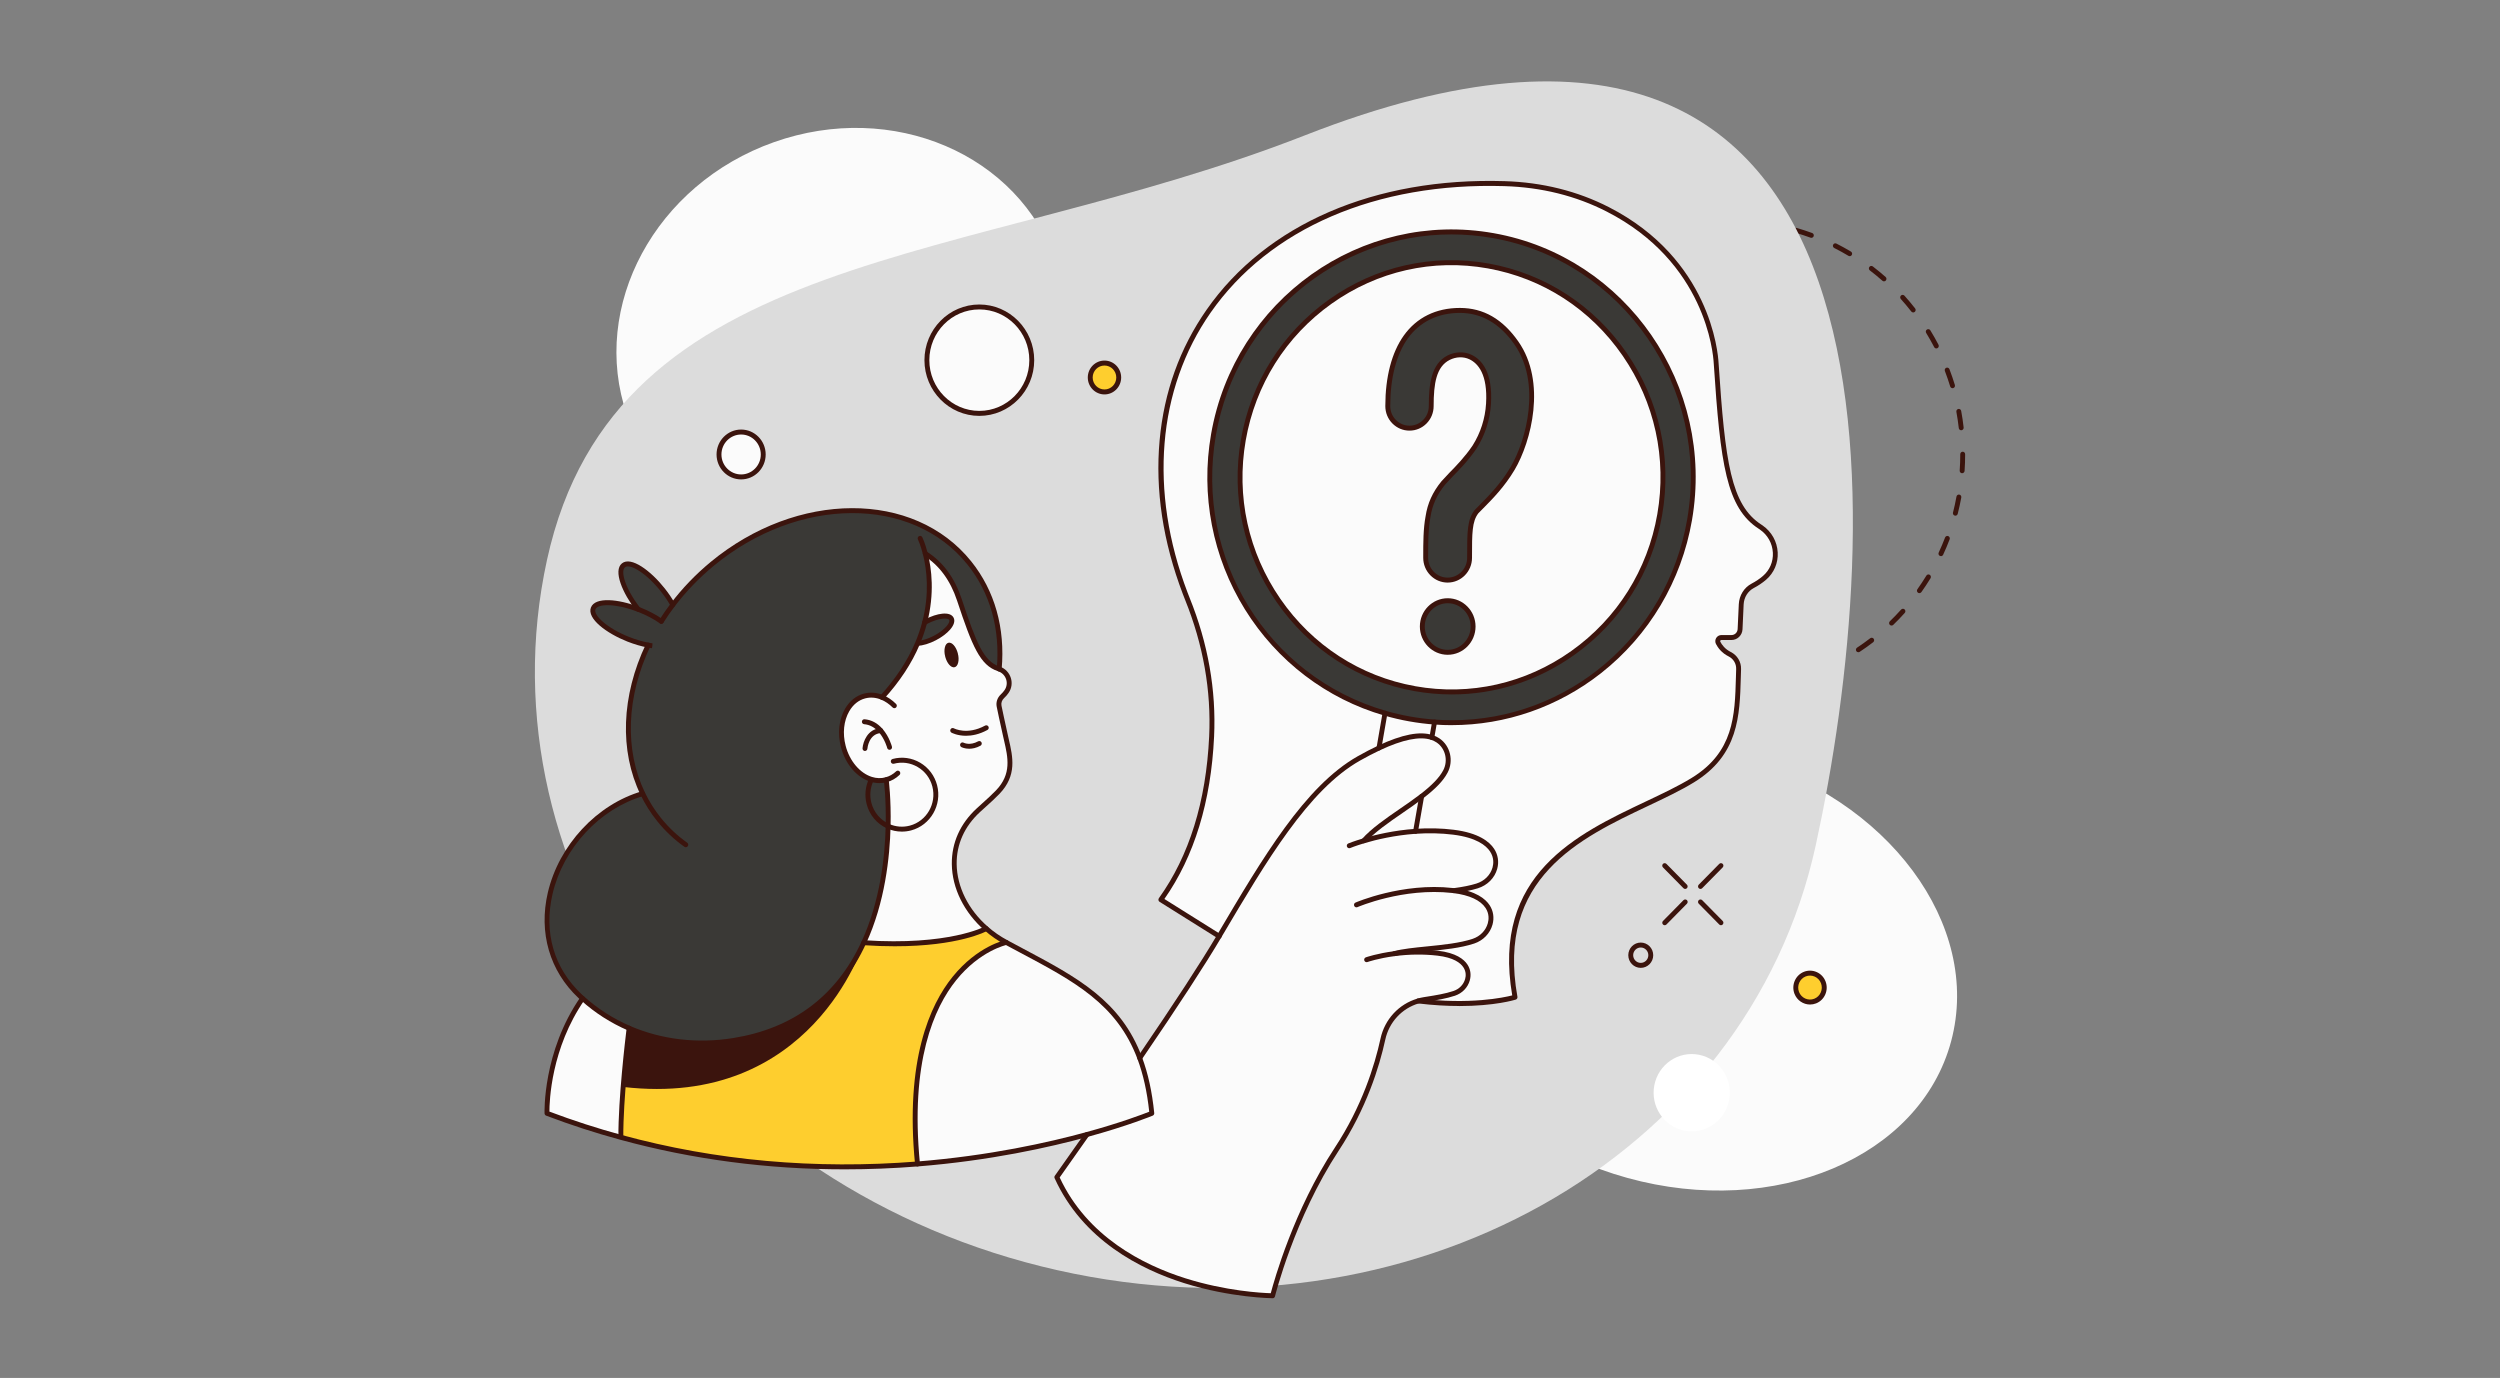 <svg width="430" height="237" viewBox="0 0 430 237" fill="none" xmlns="http://www.w3.org/2000/svg">
<rect x="0" y="0" width="430" height="237" fill="#808080" stroke="none"/>
<g clip-path="url(#clip0_638_1136)">
<path d="M299.004 118.662C298.775 118.662 298.587 118.476 298.583 118.244C298.579 118.007 298.762 117.813 298.995 117.809C299.92 117.788 300.848 117.733 301.764 117.648C301.993 117.627 302.202 117.8 302.222 118.033C302.243 118.269 302.072 118.476 301.843 118.498C300.907 118.586 299.957 118.641 299.012 118.662H299.004ZM294.523 118.51C294.523 118.51 294.498 118.51 294.486 118.51C293.544 118.426 292.599 118.303 291.675 118.151C291.446 118.113 291.292 117.893 291.325 117.661C291.363 117.428 291.579 117.272 291.808 117.306C292.716 117.454 293.64 117.572 294.561 117.657C294.794 117.678 294.964 117.885 294.944 118.121C294.923 118.341 294.74 118.51 294.527 118.51H294.523ZM306.241 117.821C306.045 117.821 305.87 117.682 305.828 117.483C305.783 117.251 305.928 117.027 306.153 116.976C307.057 116.786 307.96 116.558 308.847 116.3C309.072 116.236 309.305 116.367 309.368 116.591C309.43 116.82 309.301 117.056 309.081 117.12C308.177 117.382 307.253 117.614 306.328 117.809C306.299 117.813 306.27 117.817 306.241 117.817V117.821ZM287.357 117.175C287.319 117.175 287.282 117.17 287.244 117.158C286.337 116.9 285.429 116.604 284.546 116.279C284.325 116.198 284.213 115.953 284.292 115.733C284.371 115.509 284.613 115.395 284.829 115.476C285.695 115.793 286.586 116.084 287.473 116.338C287.698 116.401 287.827 116.638 287.765 116.866C287.711 117.056 287.544 117.179 287.361 117.179L287.357 117.175ZM313.199 115.636C313.032 115.636 312.878 115.539 312.812 115.374C312.724 115.154 312.824 114.905 313.041 114.816C313.89 114.457 314.74 114.064 315.564 113.646C315.772 113.54 316.026 113.624 316.13 113.836C316.234 114.047 316.151 114.305 315.943 114.411C315.102 114.837 314.236 115.239 313.365 115.607C313.311 115.628 313.257 115.64 313.203 115.64L313.199 115.636ZM280.557 114.512C280.494 114.512 280.432 114.499 280.369 114.465C279.528 114.043 278.687 113.578 277.875 113.092C277.675 112.973 277.609 112.711 277.725 112.509C277.842 112.306 278.1 112.238 278.3 112.356C279.095 112.83 279.916 113.282 280.744 113.7C280.952 113.806 281.036 114.06 280.936 114.271C280.861 114.423 280.715 114.508 280.557 114.508V114.512ZM319.641 112.187C319.503 112.187 319.37 112.12 319.287 111.993C319.162 111.794 319.216 111.532 319.407 111.401C320.178 110.89 320.94 110.345 321.677 109.778C321.86 109.634 322.127 109.673 322.268 109.859C322.41 110.044 322.372 110.315 322.189 110.459C321.44 111.038 320.657 111.596 319.87 112.115C319.799 112.162 319.72 112.183 319.641 112.183V112.187ZM274.357 110.624C274.269 110.624 274.177 110.594 274.103 110.539C273.353 109.964 272.612 109.356 271.9 108.726C271.725 108.569 271.704 108.303 271.858 108.121C272.012 107.944 272.274 107.923 272.454 108.079C273.149 108.696 273.878 109.292 274.611 109.854C274.798 109.998 274.835 110.264 274.694 110.45C274.611 110.56 274.486 110.619 274.357 110.619V110.624ZM325.345 107.597C325.233 107.597 325.125 107.555 325.041 107.466C324.879 107.297 324.887 107.027 325.054 106.862C325.72 106.215 326.374 105.539 326.994 104.846C327.153 104.673 327.419 104.66 327.59 104.816C327.761 104.977 327.773 105.243 327.619 105.421C326.986 106.126 326.32 106.82 325.637 107.479C325.554 107.559 325.45 107.597 325.345 107.597ZM268.968 105.649C268.856 105.649 268.739 105.602 268.656 105.509C268.023 104.808 267.403 104.072 266.815 103.32C266.67 103.134 266.703 102.868 266.882 102.72C267.065 102.572 267.328 102.606 267.473 102.787C268.048 103.523 268.656 104.241 269.276 104.93C269.435 105.104 269.422 105.374 269.251 105.535C269.172 105.611 269.068 105.645 268.968 105.645V105.649ZM330.134 102.022C330.047 102.022 329.963 101.997 329.888 101.942C329.701 101.803 329.659 101.536 329.793 101.346C330.33 100.59 330.85 99.799 331.337 99.005C331.458 98.806 331.721 98.743 331.916 98.865C332.112 98.988 332.174 99.254 332.054 99.453C331.558 100.268 331.025 101.071 330.476 101.845C330.392 101.959 330.263 102.022 330.134 102.022ZM264.563 99.761C264.421 99.761 264.284 99.689 264.205 99.558C263.709 98.747 263.23 97.91 262.793 97.065C262.685 96.858 262.764 96.6 262.968 96.486C263.172 96.376 263.426 96.456 263.538 96.663C263.967 97.487 264.434 98.311 264.921 99.102C265.042 99.301 264.983 99.567 264.788 99.689C264.717 99.732 264.642 99.753 264.567 99.753L264.563 99.761ZM333.836 95.653C333.778 95.653 333.715 95.64 333.657 95.611C333.445 95.509 333.357 95.256 333.457 95.044C333.848 94.199 334.219 93.324 334.552 92.454C334.635 92.234 334.881 92.124 335.098 92.208C335.314 92.293 335.422 92.542 335.339 92.762C334.998 93.654 334.623 94.546 334.223 95.412C334.152 95.569 333.998 95.657 333.844 95.657L333.836 95.653ZM261.298 93.155C261.131 93.155 260.969 93.054 260.907 92.885C260.565 91.997 260.249 91.084 259.97 90.167C259.899 89.943 260.024 89.702 260.249 89.634C260.469 89.562 260.707 89.689 260.773 89.918C261.048 90.814 261.356 91.705 261.689 92.576C261.773 92.796 261.669 93.045 261.452 93.13C261.402 93.151 261.348 93.159 261.298 93.159V93.155ZM336.318 88.696C336.284 88.696 336.247 88.692 336.214 88.683C335.989 88.624 335.855 88.392 335.914 88.164C336.147 87.259 336.347 86.334 336.513 85.412C336.555 85.18 336.776 85.027 337.005 85.07C337.234 85.112 337.384 85.336 337.342 85.568C337.171 86.507 336.963 87.454 336.73 88.379C336.68 88.573 336.509 88.7 336.322 88.7L336.318 88.696ZM259.291 86.046C259.091 86.046 258.916 85.902 258.879 85.7C258.704 84.761 258.562 83.806 258.454 82.855C258.429 82.623 258.591 82.407 258.825 82.382C259.054 82.356 259.266 82.521 259.291 82.758C259.395 83.688 259.537 84.626 259.707 85.543C259.749 85.775 259.599 86 259.37 86.042C259.345 86.046 259.316 86.05 259.291 86.05V86.046ZM337.488 81.397C337.488 81.397 337.467 81.397 337.459 81.397C337.225 81.38 337.051 81.177 337.067 80.94C337.13 80.023 337.163 79.093 337.163 78.168V78.121C337.163 77.885 337.35 77.694 337.584 77.694C337.817 77.694 338.004 77.885 338.004 78.121V78.176C338.004 79.11 337.971 80.061 337.908 80.995C337.892 81.219 337.708 81.393 337.488 81.393V81.397ZM258.612 78.688C258.379 78.688 258.192 78.497 258.192 78.261V78.172C258.192 77.213 258.225 76.245 258.292 75.298C258.308 75.061 258.508 74.884 258.741 74.901C258.974 74.918 259.149 75.12 259.133 75.357C259.07 76.287 259.037 77.234 259.037 78.172V78.261C259.037 78.497 258.85 78.688 258.616 78.688H258.612ZM337.325 74.005C337.113 74.005 336.934 73.844 336.909 73.624C336.805 72.694 336.667 71.756 336.497 70.839C336.455 70.606 336.605 70.382 336.834 70.34C337.063 70.298 337.284 70.45 337.325 70.683C337.496 71.621 337.642 72.576 337.746 73.527C337.771 73.759 337.604 73.975 337.375 74C337.359 74 337.342 74 337.325 74V74.005ZM259.278 71.232C259.253 71.232 259.229 71.232 259.199 71.224C258.97 71.181 258.82 70.957 258.862 70.725C259.033 69.787 259.241 68.84 259.478 67.914C259.537 67.686 259.77 67.551 259.991 67.61C260.215 67.669 260.349 67.901 260.29 68.13C260.057 69.034 259.853 69.96 259.687 70.877C259.649 71.084 259.474 71.228 259.274 71.228L259.278 71.232ZM335.835 66.769C335.656 66.769 335.489 66.65 335.431 66.469C335.16 65.577 334.852 64.681 334.519 63.81C334.436 63.59 334.544 63.341 334.76 63.256C334.977 63.172 335.223 63.282 335.306 63.502C335.647 64.393 335.96 65.306 336.239 66.219C336.305 66.443 336.184 66.684 335.96 66.752C335.918 66.764 335.876 66.773 335.835 66.773V66.769ZM261.269 64.119C261.219 64.119 261.165 64.11 261.115 64.089C260.898 64.004 260.79 63.755 260.873 63.535C261.215 62.644 261.59 61.752 261.993 60.889C262.093 60.678 262.343 60.585 262.556 60.687C262.764 60.788 262.855 61.042 262.755 61.257C262.36 62.103 261.993 62.973 261.66 63.848C261.598 64.017 261.435 64.123 261.269 64.123V64.119ZM333.049 59.934C332.899 59.934 332.753 59.85 332.678 59.706C332.249 58.878 331.783 58.058 331.3 57.263C331.179 57.065 331.238 56.798 331.437 56.676C331.633 56.553 331.895 56.612 332.016 56.811C332.512 57.622 332.986 58.459 333.424 59.305C333.532 59.512 333.453 59.77 333.249 59.884C333.186 59.917 333.12 59.934 333.053 59.934H333.049ZM264.521 57.5C264.446 57.5 264.367 57.479 264.3 57.436C264.105 57.314 264.042 57.048 264.163 56.849C264.658 56.037 265.191 55.23 265.741 54.457C265.879 54.267 266.141 54.224 266.328 54.359C266.516 54.499 266.557 54.765 266.424 54.955C265.883 55.712 265.362 56.498 264.879 57.297C264.8 57.428 264.663 57.5 264.521 57.5ZM329.072 53.742C328.947 53.742 328.827 53.688 328.743 53.582C328.173 52.851 327.569 52.128 326.944 51.435C326.786 51.261 326.799 50.991 326.969 50.83C327.14 50.67 327.407 50.682 327.565 50.856C328.198 51.562 328.818 52.297 329.401 53.049C329.547 53.235 329.514 53.502 329.335 53.649C329.255 53.713 329.164 53.742 329.072 53.742ZM268.914 51.599C268.814 51.599 268.71 51.562 268.631 51.49C268.46 51.329 268.448 51.059 268.602 50.885C269.235 50.179 269.905 49.486 270.584 48.827C270.75 48.666 271.017 48.67 271.179 48.844C271.338 49.013 271.333 49.283 271.163 49.448C270.496 50.095 269.843 50.771 269.222 51.46C269.139 51.553 269.027 51.599 268.91 51.599H268.914ZM324.046 48.392C323.946 48.392 323.85 48.358 323.771 48.286C323.076 47.669 322.351 47.073 321.614 46.511C321.431 46.367 321.394 46.101 321.531 45.911C321.673 45.72 321.935 45.687 322.122 45.826C322.872 46.401 323.613 47.014 324.325 47.639C324.5 47.796 324.517 48.066 324.367 48.244C324.284 48.341 324.167 48.392 324.05 48.392H324.046ZM274.298 46.616C274.169 46.616 274.044 46.557 273.961 46.447C273.819 46.261 273.857 45.991 274.044 45.847C274.794 45.268 275.577 44.715 276.364 44.195C276.559 44.068 276.817 44.123 276.947 44.321C277.071 44.52 277.017 44.782 276.822 44.913C276.051 45.42 275.285 45.965 274.552 46.532C274.477 46.591 274.386 46.616 274.298 46.616ZM318.142 44.059C318.071 44.059 317.996 44.038 317.929 44C317.134 43.523 316.314 43.07 315.489 42.656C315.281 42.55 315.198 42.293 315.302 42.086C315.406 41.874 315.656 41.79 315.864 41.895C316.705 42.322 317.546 42.783 318.358 43.269C318.558 43.387 318.625 43.649 318.508 43.852C318.429 43.987 318.287 44.064 318.146 44.064L318.142 44.059ZM280.482 42.719C280.328 42.719 280.178 42.631 280.107 42.483C280.003 42.272 280.086 42.014 280.294 41.908C281.136 41.481 282.006 41.08 282.872 40.716C283.084 40.627 283.334 40.729 283.422 40.949C283.509 41.168 283.409 41.418 283.193 41.507C282.343 41.861 281.494 42.255 280.669 42.673C280.611 42.703 280.544 42.719 280.482 42.719ZM311.55 40.906C311.504 40.906 311.454 40.898 311.408 40.881C310.542 40.564 309.655 40.272 308.768 40.019C308.543 39.955 308.414 39.719 308.477 39.49C308.539 39.262 308.772 39.131 308.997 39.195C309.905 39.457 310.813 39.752 311.696 40.078C311.912 40.158 312.029 40.403 311.95 40.623C311.887 40.797 311.725 40.906 311.554 40.906H311.55ZM287.273 40.044C287.09 40.044 286.924 39.922 286.87 39.736C286.807 39.507 286.936 39.271 287.161 39.207C288.065 38.945 288.993 38.713 289.913 38.518C290.138 38.472 290.363 38.62 290.409 38.848C290.455 39.081 290.309 39.304 290.084 39.355C289.181 39.545 288.277 39.774 287.39 40.027C287.353 40.04 287.311 40.044 287.273 40.044ZM304.5 39.042C304.479 39.042 304.454 39.042 304.434 39.038C303.526 38.886 302.597 38.768 301.681 38.683C301.448 38.662 301.277 38.455 301.302 38.218C301.323 37.982 301.531 37.808 301.76 37.834C302.697 37.918 303.646 38.041 304.571 38.197C304.8 38.235 304.954 38.455 304.917 38.687C304.883 38.899 304.704 39.047 304.5 39.047V39.042ZM294.431 38.692C294.215 38.692 294.032 38.527 294.015 38.303C293.994 38.066 294.165 37.859 294.394 37.838C295.331 37.749 296.28 37.694 297.226 37.677C297.226 37.677 297.23 37.677 297.234 37.677C297.463 37.677 297.65 37.863 297.654 38.096C297.659 38.332 297.475 38.527 297.242 38.531C296.318 38.552 295.389 38.603 294.473 38.692C294.461 38.692 294.448 38.692 294.436 38.692H294.431Z" fill="#3B140D"/>
<path d="M156.355 92.027C176.743 84.804 188.07 63.822 181.653 45.161C175.237 26.501 153.507 17.229 133.119 24.452C112.73 31.674 101.404 52.657 107.82 71.317C114.237 89.978 135.967 99.249 156.355 92.027Z" fill="#FBFBFB"/>
<path d="M335.597 179.09C340.953 159.094 324.713 137.205 299.323 130.198C273.934 123.192 249.009 133.721 243.653 153.717C238.297 173.712 254.538 195.602 279.927 202.608C305.317 209.615 330.241 199.085 335.597 179.09Z" fill="#FBFBFB"/>
<path d="M312.304 145.412C300.532 199.322 242.135 232.031 181.877 218.473C121.615 204.914 82.31 150.222 94.082 96.312C105.858 42.403 166.245 46.071 224.513 23.252C331.117 -18.502 324.075 91.502 312.304 145.412Z" fill="#DCDCDC"/>
<path d="M313.607 168.967C314.098 170.252 313.47 171.689 312.204 172.183C310.942 172.678 309.526 172.04 309.039 170.759C308.552 169.474 309.181 168.037 310.442 167.543C311.708 167.048 313.124 167.686 313.607 168.967Z" fill="#FECE2E"/>
<path d="M302.939 90.725C305.87 92.754 306.236 97.027 303.501 99.385C302.939 99.871 302.256 100.34 301.452 100.767C300.286 101.38 299.561 102.606 299.495 103.937C299.441 104.99 299.37 106.41 299.295 108.214C299.262 109.017 298.608 109.656 297.817 109.656H296.08C295.618 109.656 295.31 110.15 295.518 110.564C295.83 111.181 296.422 111.98 297.517 112.525C298.47 112.999 299.074 113.979 299.041 115.061V115.083C298.804 122.166 299.174 129.297 291.129 134.204C279.353 141.401 255.93 145.751 260.586 171.52C260.586 171.52 254.44 173.443 243.926 172.167C244.271 172.065 244.621 171.985 244.979 171.926C246.732 171.642 248.556 171.38 250.13 170.852C251.2 170.493 252.087 169.635 252.404 168.511C252.907 166.697 251.854 164.462 247.257 163.942C244.434 163.625 241.868 163.76 239.828 164.03C243.193 163.122 249.418 163.236 253.445 161.888C254.794 161.431 255.914 160.349 256.309 158.929C256.938 156.672 255.652 153.899 250.055 153.198C251.5 153.003 252.866 152.754 254.061 152.382C255.514 151.926 256.717 150.805 257.121 149.318C257.779 146.917 256.289 143.925 249.976 143.139C247.723 142.855 245.52 142.843 243.48 142.982L244.525 136.972C246.303 135.603 247.815 134.204 248.61 132.703C249.584 130.869 249.051 128.506 247.34 127.352C247.019 127.137 246.67 126.968 246.287 126.845L246.749 124.191C267.736 125.712 286.874 110.907 290.609 89.419C294.594 66.464 279.495 44.579 256.884 40.534C234.269 36.49 212.708 51.815 208.723 74.77C204.992 96.262 217.988 116.815 238.225 122.665L237.188 128.654C236.114 129.161 234.956 129.761 233.724 130.459C224.713 135.56 217.43 147.957 209.709 161.03L199.674 154.74C205.941 146.013 207.994 135.446 208.406 126.676C208.789 118.565 207.265 110.501 204.23 102.982C204.105 102.669 203.984 102.356 203.863 102.039C189.368 64.03 213.657 30.217 258.758 31.583C264.933 31.768 271.038 33.184 276.559 36.012C294.477 45.184 295.168 62.191 295.185 62.445C296.334 79.825 297.338 87.12 302.772 90.615C302.83 90.653 302.889 90.691 302.943 90.733L302.939 90.725Z" fill="#FBFBFB"/>
<path d="M256.88 40.534C279.491 44.579 294.59 66.464 290.605 89.419C286.874 110.907 267.731 125.712 246.745 124.191C245.316 124.089 243.884 123.908 242.447 123.65C241.006 123.392 239.595 123.062 238.221 122.665C217.988 116.815 204.987 96.257 208.718 74.769C212.703 51.815 234.265 36.489 256.88 40.534ZM285.474 88.502C288.956 68.455 275.722 49.275 255.976 45.742C236.226 42.208 217.33 55.64 213.849 75.687C210.367 95.729 223.601 114.909 243.351 118.447C263.097 121.976 281.993 108.544 285.474 88.502Z" fill="#3A3936"/>
<path d="M255.976 45.746C275.722 49.275 288.956 68.459 285.475 88.506C281.998 108.548 263.097 121.98 243.351 118.451C223.601 114.918 210.367 95.733 213.849 75.691C217.326 55.644 236.226 42.212 255.976 45.746ZM260.161 80.577C263.105 75.585 265.458 65.585 260.798 58.958C258.35 55.475 255.152 53.392 251.1 53.392C247.049 53.392 243.867 55.065 241.802 57.961C239.737 60.856 238.7 64.968 238.7 69.85C238.7 70.898 239.116 71.849 239.795 72.534C240.474 73.223 241.406 73.645 242.439 73.645C243.472 73.645 244.404 73.223 245.083 72.534C245.762 71.849 246.178 70.898 246.178 69.85C246.178 66.181 246.566 62.846 249.164 61.528C250.342 60.932 251.742 60.847 252.932 61.414C254.74 62.272 256.326 64.541 256.035 69.448C255.86 72.348 254.923 74.854 253.649 76.87C252.299 78.886 250.63 80.581 249.597 81.629C249.597 81.629 248.485 82.838 248.248 83.083C246.736 84.939 245.941 86.794 245.625 88.891C245.229 90.987 245.229 93.409 245.229 95.746V95.949C245.229 97.005 245.654 97.965 246.337 98.658C247.015 99.347 247.961 99.778 249.002 99.778C251.088 99.778 252.778 98.062 252.778 95.949V95.746C252.778 91.633 252.778 89.537 253.969 88.003L254.923 87.035C256.272 85.666 258.441 83.502 260.17 80.581L260.161 80.577ZM253.374 107.758C253.374 105.311 251.421 103.324 249.006 103.324C246.591 103.324 244.638 105.311 244.638 107.758C244.638 110.205 246.591 112.196 249.006 112.196C251.421 112.196 253.374 110.209 253.374 107.758Z" fill="#FBFBFB"/>
<path d="M260.798 58.958C265.462 65.585 263.105 75.59 260.161 80.577C258.437 83.493 256.264 85.657 254.915 87.031L253.961 87.999C252.77 89.533 252.77 91.629 252.77 95.742V95.945C252.77 98.058 251.079 99.774 248.993 99.774C247.952 99.774 247.007 99.343 246.328 98.654C245.645 97.961 245.221 97.001 245.221 95.945V95.742C245.221 93.404 245.221 90.983 245.616 88.886C245.937 86.79 246.732 84.93 248.24 83.079C248.481 82.834 249.589 81.625 249.589 81.625C250.621 80.577 252.291 78.878 253.64 76.866C254.915 74.85 255.851 72.344 256.026 69.444C256.322 64.537 254.736 62.267 252.924 61.409C251.733 60.843 250.334 60.928 249.156 61.523C246.553 62.846 246.17 66.177 246.17 69.846C246.17 70.894 245.754 71.845 245.075 72.529C244.396 73.218 243.463 73.641 242.431 73.641C241.398 73.641 240.465 73.218 239.787 72.529C239.108 71.845 238.691 70.894 238.691 69.846C238.691 64.964 239.724 60.847 241.794 57.956C243.859 55.061 246.957 53.387 251.092 53.387C255.227 53.387 258.342 55.475 260.79 58.954L260.798 58.958Z" fill="#3A3936"/>
<path d="M239.824 164.026C241.864 163.756 244.43 163.62 247.253 163.937C251.85 164.457 252.903 166.689 252.4 168.506C252.083 169.635 251.196 170.489 250.126 170.848C248.552 171.376 246.732 171.642 244.975 171.921C244.617 171.976 244.267 172.061 243.922 172.162C240.898 173.041 238.546 175.544 237.854 178.722C236.888 183.164 234.711 190.358 229.918 197.648C222.156 209.458 218.887 222.864 218.887 222.864C218.887 222.864 190.984 222.767 181.769 202.471C181.769 202.471 183.855 199.542 186.941 195.138C194.04 193.198 198.113 191.49 198.113 191.49C197.738 187.788 197.034 184.673 196.035 181.998C201.186 174.453 206.512 166.435 209.697 161.03C217.417 147.957 224.7 135.56 233.711 130.459C234.944 129.761 236.101 129.161 237.176 128.654C241.244 126.739 244.23 126.165 246.274 126.845C246.661 126.968 247.011 127.137 247.328 127.352C249.039 128.506 249.572 130.865 248.598 132.703C247.802 134.199 246.291 135.603 244.513 136.972C241.19 139.516 236.918 141.938 234.544 144.618C236.601 144.005 239.778 143.24 243.468 142.982C245.508 142.843 247.711 142.855 249.964 143.138C256.276 143.925 257.767 146.917 257.109 149.318C256.701 150.81 255.502 151.93 254.049 152.382C252.853 152.754 251.488 153.003 250.043 153.193C255.639 153.899 256.926 156.668 256.297 158.929C255.902 160.349 254.781 161.431 253.432 161.888C249.406 163.236 243.18 163.122 239.816 164.03L239.824 164.026Z" fill="#FBFBFB"/>
<path d="M249.006 103.328C251.421 103.328 253.374 105.315 253.374 107.762C253.374 110.209 251.421 112.2 249.006 112.2C246.591 112.2 244.638 110.214 244.638 107.762C244.638 105.311 246.591 103.328 249.006 103.328Z" fill="#3A3936"/>
<path d="M246.745 124.195L246.283 126.849C244.238 126.169 241.252 126.744 237.184 128.658L238.221 122.669C239.595 123.066 241.007 123.4 242.447 123.654C243.884 123.912 245.321 124.089 246.745 124.195Z" fill="#FBFBFB"/>
<path d="M244.525 136.972L243.48 142.982C239.791 143.24 236.618 144.005 234.556 144.618C236.93 141.934 241.202 139.516 244.525 136.972Z" fill="#FBFBFB"/>
<path d="M196.043 181.997C197.043 184.673 197.746 187.788 198.121 191.49C198.121 191.49 194.049 193.198 186.949 195.138C179.882 197.078 169.826 199.242 157.805 200.201C154.44 165.848 173.083 162.095 173.083 162.095C183.73 167.822 192.133 171.533 196.043 181.997Z" fill="#FBFBFB"/>
<path d="M189.972 62.445C191.321 62.445 192.42 63.556 192.42 64.93C192.42 66.304 191.325 67.415 189.972 67.415C188.619 67.415 187.519 66.304 187.519 64.93C187.519 63.556 188.614 62.445 189.972 62.445Z" fill="#FECE2E"/>
<path d="M168.444 52.796C173.428 52.796 177.463 56.895 177.463 61.946C177.463 66.997 173.424 71.101 168.444 71.101C163.463 71.101 159.424 67.001 159.424 61.946C159.424 56.891 163.463 52.796 168.444 52.796Z" fill="#FBFBFB"/>
<path d="M152.429 134.119C151.575 134.347 150.705 134.309 149.868 134.051C147.707 133.383 145.787 131.253 145.05 128.388C144.017 124.41 145.654 120.526 148.702 119.715C149.706 119.448 150.738 119.546 151.708 119.939C154.623 116.748 156.564 113.607 157.813 110.657C158.625 110.623 159.703 110.306 160.794 109.736C162.768 108.705 164.051 107.225 163.651 106.439C163.247 105.649 161.323 105.852 159.35 106.883C159.241 106.938 159.141 107.001 159.037 107.056C160.357 101.997 159.795 97.766 159.146 95.213C161.265 96.54 163.609 98.916 165.017 103.159C167.582 110.911 168.894 114.102 171.775 115.032C171.808 115.044 171.838 115.053 171.867 115.066C173.432 115.632 174.103 117.53 173.137 118.933C172.949 119.212 172.708 119.491 172.408 119.77C171.946 120.205 171.725 120.839 171.85 121.465C172.05 122.449 172.408 124.132 172.962 126.596C173.686 129.842 174.694 133.033 171.613 136.241C170.622 137.272 169.464 138.265 168.29 139.347C161.823 145.29 163.389 154.25 169.639 159.715C169.639 159.715 163.464 163.147 148.56 162.145C151.746 155.243 152.625 147.648 152.754 142.107C152.866 137.361 152.429 134.123 152.429 134.123V134.119ZM164.201 114.757C164.796 114.596 165.038 113.531 164.738 112.373C164.434 111.215 163.709 110.404 163.114 110.56C162.518 110.721 162.277 111.786 162.577 112.944C162.881 114.102 163.605 114.913 164.201 114.757Z" fill="#FBFBFB"/>
<path d="M159.146 95.218C159.795 97.775 160.357 102.005 159.037 107.06C158.733 108.219 158.334 109.423 157.813 110.657C156.564 113.607 154.628 116.752 151.709 119.939C150.738 119.546 149.706 119.444 148.702 119.715C145.654 120.526 144.017 124.411 145.05 128.388C145.791 131.253 147.711 133.383 149.868 134.051L149.839 134.144C149.268 135.366 149.102 136.786 149.468 138.189C149.939 140.002 151.188 141.401 152.758 142.103C152.629 147.644 151.75 155.239 148.565 162.141C144.913 170.049 138.217 177.04 126.129 178.971C119.999 179.952 113.766 179.25 108.211 176.854C105.317 175.607 102.614 173.895 100.203 171.727C100.066 171.604 99.924 171.478 99.787 171.346C87.849 160.159 96.231 140.653 110.551 136.498C106.903 128.933 107.395 119.554 111.488 110.953C110.434 110.754 109.268 110.416 108.069 109.947C104.205 108.413 101.502 106.042 102.04 104.643C102.568 103.273 105.995 103.345 109.764 104.791C109.847 104.825 109.922 104.85 110.005 104.884C111.459 105.459 112.737 106.152 113.749 106.866C114.357 105.898 115.015 104.947 115.723 104.022C117.634 101.507 119.891 99.14 122.468 97.005C137.205 84.82 157.014 84.731 166.716 96.815C170.817 101.921 172.454 108.383 171.867 115.066C171.838 115.053 171.808 115.044 171.775 115.032C168.894 114.102 167.582 110.911 165.017 103.159C163.609 98.912 161.265 96.536 159.146 95.213V95.218Z" fill="#3A3936"/>
<path d="M157.805 200.201C143.105 201.372 125.471 200.73 106.787 195.624C106.774 193.046 106.949 189.918 107.186 186.959C107.599 181.727 108.186 177.027 108.206 176.862C113.761 179.259 119.999 179.96 126.129 178.98C138.217 177.044 144.908 170.057 148.565 162.154V162.15C163.463 163.151 169.643 159.719 169.643 159.719C170.671 160.615 171.821 161.414 173.087 162.095C173.087 162.095 154.444 165.852 157.809 200.201H157.805Z" fill="#FECE2E"/>
<path d="M164.742 112.373C165.042 113.531 164.8 114.601 164.205 114.757C163.609 114.918 162.881 114.106 162.581 112.944C162.281 111.786 162.522 110.716 163.118 110.56C163.713 110.399 164.442 111.211 164.742 112.373Z" fill="#3B140D"/>
<path d="M163.651 106.443C164.051 107.23 162.768 108.705 160.794 109.74C159.699 110.311 158.625 110.623 157.813 110.661C158.333 109.423 158.733 108.223 159.037 107.065C159.141 107.01 159.241 106.946 159.35 106.891C161.323 105.86 163.247 105.657 163.651 106.448V106.443Z" fill="#3A3936"/>
<path d="M152.429 134.119C152.429 134.119 152.866 137.357 152.754 142.103C151.184 141.397 149.935 140.002 149.464 138.189C149.098 136.782 149.264 135.362 149.835 134.144L149.864 134.051C150.701 134.309 151.571 134.347 152.425 134.119H152.429Z" fill="#3A3936"/>
<path d="M127.474 74.309C129.572 74.309 131.275 76.037 131.275 78.172C131.275 80.306 129.572 82.031 127.474 82.031C125.375 82.031 123.668 80.302 123.668 78.172C123.668 76.042 125.371 74.309 127.474 74.309Z" fill="#FBFBFB"/>
<path d="M114.019 101.494C114.694 102.344 115.264 103.202 115.723 104.026C115.019 104.951 114.357 105.902 113.749 106.87C112.737 106.156 111.459 105.459 110.005 104.888C109.922 104.858 109.847 104.829 109.764 104.799C107.224 101.536 106.095 98.172 107.236 97.242C108.39 96.304 111.425 98.206 114.024 101.494H114.019Z" fill="#3A3936"/>
<path d="M108.206 176.854C108.173 177.116 106.753 188.49 106.791 195.62C102.602 194.483 98.358 193.109 94.086 191.49C94.086 191.49 93.678 181.131 100.199 171.731C102.61 173.904 105.312 175.611 108.206 176.854Z" fill="#FBFBFB"/>
<path d="M148.56 162.15C148.435 162.564 139.541 190.734 107.186 186.955C107.599 181.723 108.186 177.023 108.206 176.858C113.761 179.254 119.999 179.956 126.129 178.975C138.217 177.04 144.908 170.053 148.565 162.15H148.56Z" fill="#3B140D"/>
<path d="M109.76 105.218C109.635 105.218 109.514 105.163 109.431 105.057C107.082 102.044 105.421 98.163 106.97 96.904C108.54 95.628 111.942 98.176 114.348 101.224C115.01 102.056 115.593 102.927 116.089 103.81C116.201 104.017 116.131 104.275 115.931 104.393C115.727 104.508 115.473 104.436 115.356 104.233C114.886 103.388 114.328 102.559 113.695 101.76C111.155 98.544 108.327 96.896 107.499 97.572C106.678 98.235 107.544 101.257 110.093 104.525C110.238 104.71 110.205 104.977 110.026 105.125C109.947 105.188 109.855 105.218 109.764 105.218H109.76Z" fill="#3B140D"/>
<path d="M112.146 111.498C111.883 111.46 111.646 111.422 111.4 111.376C110.297 111.169 109.119 110.822 107.907 110.349C104.322 108.929 100.907 106.393 101.64 104.491C102.36 102.623 106.341 103.028 109.906 104.394C109.914 104.394 109.922 104.402 109.93 104.406C110.005 104.432 110.076 104.457 110.151 104.487C111.584 105.053 112.908 105.755 113.986 106.52C114.178 106.655 114.224 106.921 114.09 107.115C113.957 107.31 113.695 107.356 113.503 107.221C112.479 106.494 111.213 105.826 109.847 105.285C109.772 105.256 109.701 105.23 109.622 105.205C109.606 105.201 109.585 105.192 109.568 105.184C105.816 103.755 102.793 103.836 102.419 104.804C102.031 105.809 104.426 108.054 108.207 109.554C109.368 110.011 110.493 110.34 111.55 110.539C111.788 110.585 112.013 110.619 112.233 110.653L112.2 111.08L112.137 111.503L112.146 111.498Z" fill="#3B140D"/>
<path d="M250.051 153.62C249.818 153.62 249.63 153.43 249.63 153.193C249.63 152.957 249.797 152.788 250.014 152.767C251.613 152.555 252.895 152.297 253.936 151.972C255.323 151.541 256.36 150.501 256.718 149.199C256.901 148.523 256.976 147.5 256.289 146.456C255.602 145.412 253.936 144.06 249.926 143.561C247.89 143.308 245.729 143.257 243.509 143.409C239.841 143.667 236.68 144.432 234.677 145.028C233.149 145.484 232.237 145.86 232.229 145.865C232.012 145.953 231.767 145.848 231.679 145.632C231.592 145.412 231.696 145.163 231.908 145.074C231.946 145.057 232.866 144.681 234.436 144.212C236.48 143.603 239.708 142.821 243.447 142.559C245.72 142.403 247.936 142.454 250.022 142.716C254.352 143.253 256.197 144.791 256.984 145.987C257.659 147.014 257.85 148.236 257.521 149.432C257.088 151.017 255.839 152.272 254.178 152.792C253.087 153.13 251.754 153.401 250.101 153.616C250.084 153.616 250.064 153.616 250.047 153.616L250.051 153.62Z" fill="#3B140D"/>
<path d="M239.824 164.453C239.637 164.453 239.466 164.326 239.416 164.136C239.358 163.908 239.491 163.675 239.716 163.612C241.223 163.206 243.264 162.999 245.425 162.784C248.211 162.505 251.092 162.217 253.312 161.473C254.59 161.042 255.556 160.045 255.902 158.806C256.085 158.151 256.164 157.162 255.518 156.173C254.648 154.842 252.741 153.958 250.001 153.616C249.926 153.608 249.851 153.595 249.78 153.591C241.34 152.64 233.549 155.996 233.474 156.03C233.262 156.122 233.012 156.025 232.92 155.805C232.829 155.59 232.924 155.336 233.141 155.243C233.22 155.21 241.207 151.761 249.868 152.737C249.943 152.745 250.03 152.754 250.109 152.767C253.882 153.24 255.514 154.622 256.218 155.7C256.859 156.68 257.034 157.868 256.709 159.039C256.289 160.552 255.115 161.765 253.574 162.285C251.267 163.058 248.335 163.35 245.508 163.633C243.38 163.844 241.373 164.047 239.932 164.436C239.895 164.445 239.862 164.449 239.824 164.449V164.453Z" fill="#3B140D"/>
<path d="M218.891 223.295C218.821 223.295 211.758 223.24 203.663 220.692C196.168 218.329 186.216 213.282 181.394 202.653C181.331 202.513 181.348 202.348 181.436 202.226C181.456 202.196 183.555 199.246 186.607 194.893C186.741 194.698 187.007 194.656 187.194 194.791C187.382 194.927 187.428 195.193 187.294 195.387C184.696 199.094 182.789 201.782 182.264 202.522C186.995 212.703 196.622 217.572 203.892 219.867C210.892 222.078 217.105 222.391 218.571 222.433C219.137 220.286 222.535 208.122 229.576 197.416C234.261 190.294 236.443 183.27 237.45 178.633C238.171 175.324 240.607 172.691 243.813 171.756C244.18 171.647 244.55 171.562 244.917 171.507L245.371 171.435C246.957 171.182 248.594 170.92 249.997 170.45C250.984 170.121 251.729 169.352 252 168.396C252.141 167.889 252.2 167.128 251.696 166.368C251.209 165.632 250.034 164.69 247.211 164.368C244.813 164.098 242.347 164.128 239.886 164.453C239.878 164.453 239.87 164.453 239.861 164.457C237.038 164.825 235.219 165.463 235.198 165.472C234.981 165.548 234.74 165.434 234.661 165.21C234.586 164.986 234.698 164.745 234.919 164.664C234.994 164.639 236.83 163.997 239.741 163.612C239.749 163.612 239.762 163.612 239.77 163.612C242.302 163.274 244.833 163.244 247.303 163.523C250.447 163.878 251.804 165.007 252.391 165.89C252.924 166.693 253.074 167.665 252.803 168.629C252.458 169.859 251.508 170.844 250.255 171.262C248.785 171.756 247.111 172.023 245.491 172.281L245.037 172.352C244.708 172.403 244.371 172.479 244.038 172.581C241.127 173.43 238.916 175.818 238.267 178.823C237.242 183.532 235.023 190.666 230.267 197.898C222.639 209.504 219.329 222.847 219.295 222.978C219.249 223.168 219.079 223.304 218.887 223.304L218.891 223.295Z" fill="#3B140D"/>
<path d="M196.039 182.424C195.956 182.424 195.872 182.399 195.802 182.348C195.61 182.213 195.564 181.947 195.698 181.752C202.031 172.471 206.624 165.425 209.343 160.805L209.485 160.569C217.184 147.526 224.459 135.209 233.515 130.083C234.719 129.402 235.893 128.789 237.009 128.265C241.161 126.312 244.238 125.717 246.416 126.439C246.832 126.57 247.219 126.76 247.573 126.997C249.451 128.261 250.072 130.856 248.981 132.906C248.252 134.28 246.957 135.64 244.779 137.31C243.667 138.16 242.439 139.009 241.248 139.825C238.875 141.456 236.422 143.147 234.869 144.901C234.715 145.078 234.448 145.091 234.273 144.935C234.098 144.778 234.086 144.508 234.24 144.33C235.864 142.5 238.358 140.78 240.773 139.119C241.956 138.307 243.176 137.466 244.267 136.63C246.312 135.057 247.573 133.743 248.231 132.5C249.114 130.835 248.619 128.73 247.099 127.707C246.811 127.513 246.495 127.361 246.149 127.251C244.205 126.604 241.248 127.208 237.351 129.039C236.255 129.554 235.098 130.159 233.915 130.826C225.058 135.839 217.842 148.062 210.197 161.004L210.055 161.241C207.324 165.873 202.722 172.936 196.376 182.234C196.293 182.352 196.164 182.42 196.031 182.42L196.039 182.424Z" fill="#3B140D"/>
<path d="M153.008 128.967C152.82 128.967 152.649 128.84 152.599 128.65C152.599 128.633 152.191 127.128 151.171 125.949C150.451 125.108 149.593 124.643 148.631 124.563C148.398 124.542 148.227 124.339 148.248 124.102C148.269 123.865 148.473 123.692 148.702 123.713C149.893 123.81 150.938 124.377 151.808 125.387C152.962 126.718 153.399 128.362 153.416 128.43C153.474 128.658 153.341 128.891 153.116 128.95C153.078 128.958 153.045 128.963 153.008 128.963V128.967Z" fill="#3B140D"/>
<path d="M148.777 129.17C148.777 129.17 148.756 129.17 148.744 129.17C148.51 129.149 148.34 128.946 148.356 128.709C148.444 127.576 149.206 125.391 151.463 125.239C151.692 125.222 151.896 125.404 151.908 125.636C151.921 125.869 151.746 126.076 151.517 126.089C149.427 126.228 149.202 128.671 149.193 128.772C149.177 128.996 148.989 129.165 148.773 129.165L148.777 129.17Z" fill="#3B140D"/>
<path d="M157.83 111.088L157.805 110.662V110.235C158.579 110.201 159.604 109.884 160.603 109.364C161.515 108.891 162.294 108.303 162.797 107.72C163.276 107.17 163.355 106.794 163.276 106.642C163.064 106.228 161.465 106.266 159.541 107.272C159.483 107.301 159.429 107.335 159.37 107.365L159.233 107.441C159.171 107.475 159.104 107.492 159.033 107.492C158.8 107.492 158.613 107.301 158.613 107.065C158.613 106.891 158.717 106.739 158.862 106.672L158.962 106.617C159.025 106.583 159.087 106.545 159.154 106.511C161.115 105.484 163.418 105.066 164.022 106.249C164.301 106.798 164.088 107.517 163.426 108.282C162.852 108.946 161.985 109.596 160.982 110.121C159.878 110.695 158.729 111.046 157.826 111.088H157.83Z" fill="#3B140D"/>
<path d="M145.3 201.127C132.029 201.127 119.083 199.424 106.678 196.034C102.414 194.876 98.125 193.481 93.936 191.892C93.778 191.833 93.67 191.681 93.662 191.507C93.657 191.402 93.32 180.894 99.853 171.486C99.987 171.292 100.249 171.245 100.441 171.385C100.632 171.52 100.678 171.786 100.541 171.981C94.769 180.294 94.499 189.487 94.499 191.194C98.579 192.733 102.747 194.081 106.895 195.21C123.085 199.635 140.203 201.173 157.767 199.779C170.184 198.79 180.428 196.486 186.836 194.728C192.77 193.105 196.618 191.634 197.667 191.216C197.297 187.763 196.634 184.795 195.648 182.15C192.116 172.703 184.771 168.798 175.473 163.857C174.623 163.405 173.761 162.948 172.883 162.475C171.604 161.786 170.418 160.966 169.364 160.04C165.825 156.947 163.763 152.788 163.713 148.629C163.668 144.973 165.154 141.655 168.007 139.034C168.327 138.739 168.644 138.451 168.96 138.168C169.805 137.407 170.601 136.689 171.309 135.949C174.024 133.122 173.378 130.319 172.695 127.348C172.645 127.132 172.595 126.913 172.545 126.697C171.921 123.912 171.579 122.285 171.434 121.558C171.28 120.793 171.538 120.011 172.121 119.461C172.396 119.203 172.62 118.941 172.787 118.696C173.158 118.155 173.257 117.492 173.062 116.87C172.858 116.215 172.366 115.708 171.721 115.471C171.692 115.459 171.667 115.45 171.642 115.442C168.577 114.453 167.215 111.156 164.613 103.299C163.459 99.82 161.544 97.221 158.921 95.581C158.721 95.459 158.662 95.192 158.783 94.994C158.904 94.791 159.162 94.732 159.362 94.854C162.16 96.604 164.196 99.356 165.412 103.028C167.915 110.594 169.202 113.76 171.9 114.63C171.942 114.643 171.979 114.656 172.012 114.668C172.904 114.99 173.578 115.7 173.865 116.608C174.14 117.483 174.003 118.422 173.478 119.178C173.274 119.478 173.016 119.778 172.691 120.087C172.325 120.429 172.162 120.915 172.258 121.384C172.404 122.103 172.745 123.73 173.366 126.507C173.416 126.722 173.466 126.938 173.511 127.154C174.215 130.218 174.944 133.384 171.908 136.545C171.175 137.306 170.372 138.037 169.514 138.806C169.202 139.089 168.885 139.377 168.565 139.668C165.895 142.124 164.505 145.218 164.546 148.62C164.596 152.534 166.549 156.461 169.905 159.394C170.913 160.277 172.046 161.059 173.27 161.718C174.149 162.192 175.011 162.648 175.856 163.101C185.312 168.126 192.783 172.095 196.426 181.845C197.471 184.643 198.159 187.784 198.529 191.448C198.55 191.634 198.442 191.816 198.271 191.888C198.229 191.905 194.09 193.625 187.049 195.552C180.607 197.319 170.309 199.635 157.83 200.628C153.624 200.962 149.443 201.127 145.292 201.127H145.3Z" fill="#3B140D"/>
<path d="M151.28 134.698C150.772 134.698 150.259 134.618 149.747 134.461C147.357 133.726 145.404 131.439 144.642 128.498C144.034 126.148 144.288 123.751 145.346 121.913C146.124 120.564 147.245 119.66 148.594 119.301C149.651 119.017 150.784 119.102 151.863 119.542C152.67 119.871 153.453 120.404 154.128 121.08C154.294 121.245 154.294 121.515 154.128 121.684C153.965 121.853 153.699 121.853 153.532 121.684C152.937 121.088 152.25 120.619 151.546 120.332C150.634 119.96 149.685 119.888 148.802 120.125C147.674 120.425 146.728 121.19 146.066 122.34C145.121 123.979 144.896 126.143 145.45 128.274C146.124 130.89 147.907 132.995 149.985 133.637C150.776 133.882 151.563 133.903 152.316 133.701C152.995 133.519 153.607 133.172 154.14 132.665C154.311 132.504 154.578 132.513 154.736 132.686C154.894 132.859 154.886 133.13 154.715 133.291C154.082 133.895 153.345 134.313 152.533 134.529C152.121 134.639 151.7 134.694 151.275 134.694L151.28 134.698Z" fill="#3B140D"/>
<path d="M151.708 120.37C151.604 120.37 151.504 120.332 151.421 120.256C151.25 120.095 151.242 119.825 151.4 119.651C154.053 116.752 156.081 113.671 157.426 110.492C157.909 109.343 158.317 108.151 158.633 106.951C159.907 102.069 159.404 97.969 158.754 95.374C158.746 95.357 158.742 95.34 158.737 95.323C158.333 93.722 157.888 92.792 157.884 92.783C157.78 92.572 157.867 92.314 158.075 92.213C158.283 92.107 158.537 92.196 158.637 92.407C158.658 92.445 159.112 93.396 159.541 95.057C159.549 95.074 159.554 95.091 159.558 95.108C160.241 97.8 160.778 102.077 159.449 107.17C159.125 108.409 158.704 109.639 158.204 110.826C156.818 114.098 154.74 117.259 152.021 120.23C151.937 120.319 151.825 120.366 151.713 120.366L151.708 120.37Z" fill="#3B140D"/>
<path d="M117.955 145.725C117.871 145.725 117.788 145.7 117.713 145.649C115.947 144.394 114.373 142.906 113.028 141.228C111.908 139.833 110.946 138.307 110.168 136.693C106.52 129.132 106.861 119.685 111.105 110.771C111.205 110.56 111.459 110.471 111.667 110.573C111.875 110.674 111.962 110.932 111.863 111.143C107.736 119.82 107.394 128.992 110.926 136.317C111.675 137.876 112.604 139.347 113.682 140.687C114.977 142.302 116.497 143.739 118.2 144.947C118.392 145.083 118.438 145.349 118.304 145.543C118.221 145.662 118.092 145.725 117.959 145.725H117.955Z" fill="#3B140D"/>
<path d="M171.867 115.497C171.867 115.497 171.842 115.497 171.829 115.497C171.596 115.476 171.425 115.268 171.446 115.032C172.054 108.168 170.305 101.963 166.391 97.09C156.851 85.209 137.267 85.323 122.735 97.344C120.224 99.423 117.975 101.76 116.056 104.288C115.352 105.218 114.694 106.16 114.107 107.099C113.982 107.297 113.724 107.356 113.528 107.23C113.332 107.103 113.274 106.841 113.399 106.642C114.003 105.683 114.673 104.715 115.394 103.768C117.355 101.186 119.645 98.802 122.206 96.68C137.101 84.364 157.213 84.305 167.045 96.549C171.1 101.6 172.912 108.016 172.287 115.108C172.266 115.332 172.083 115.497 171.871 115.497H171.867Z" fill="#3B140D"/>
<path d="M166.149 126.553C164.667 126.553 163.73 126.055 163.663 126.021C163.459 125.911 163.38 125.649 163.493 125.442C163.601 125.235 163.859 125.159 164.063 125.269C164.163 125.319 166.383 126.465 169.443 124.799C169.647 124.689 169.901 124.766 170.014 124.973C170.122 125.18 170.047 125.438 169.843 125.552C168.431 126.321 167.165 126.553 166.154 126.553H166.149Z" fill="#3B140D"/>
<path d="M166.699 128.785C165.9 128.785 165.392 128.515 165.354 128.498C165.15 128.388 165.071 128.126 165.183 127.919C165.292 127.711 165.546 127.635 165.75 127.745C165.8 127.771 166.82 128.286 168.244 127.509C168.448 127.399 168.702 127.475 168.814 127.682C168.923 127.889 168.848 128.147 168.644 128.261C167.903 128.662 167.236 128.785 166.699 128.785Z" fill="#3B140D"/>
<path d="M155.114 143.037C154.248 143.037 153.382 142.855 152.583 142.496C150.83 141.71 149.543 140.18 149.06 138.299C148.685 136.854 148.827 135.315 149.46 133.963C149.56 133.751 149.809 133.658 150.022 133.76C150.23 133.861 150.322 134.115 150.222 134.33C149.676 135.501 149.551 136.832 149.876 138.083C150.297 139.711 151.408 141.034 152.928 141.718C154.044 142.221 155.314 142.323 156.497 142.006C159.387 141.236 161.123 138.219 160.365 135.285C159.999 133.865 159.108 132.673 157.854 131.934C156.601 131.194 155.144 130.991 153.745 131.363C153.52 131.422 153.291 131.287 153.232 131.059C153.174 130.831 153.307 130.598 153.532 130.539C155.152 130.108 156.838 130.34 158.283 131.194C159.728 132.052 160.757 133.426 161.182 135.066C162.06 138.455 160.053 141.938 156.713 142.83C156.193 142.969 155.656 143.037 155.119 143.037H155.114Z" fill="#3B140D"/>
<path d="M250.996 173.033C248.923 173.033 246.541 172.91 243.872 172.585C243.643 172.555 243.476 172.344 243.505 172.111C243.534 171.879 243.738 171.71 243.972 171.74C252.862 172.822 258.65 171.579 260.103 171.207C256.543 150.417 271.238 143.46 283.064 137.864C285.933 136.507 288.644 135.222 290.913 133.836C298.225 129.372 298.396 123.113 298.579 116.486C298.591 116.012 298.604 115.539 298.621 115.066C298.65 114.148 298.142 113.312 297.334 112.91C296.118 112.306 295.473 111.405 295.144 110.759C294.981 110.433 294.994 110.049 295.185 109.736C295.377 109.419 295.714 109.229 296.081 109.229H297.817C298.387 109.229 298.85 108.776 298.875 108.197C298.937 106.701 299.004 105.26 299.074 103.916C299.149 102.411 299.986 101.059 301.261 100.391C302.002 99.998 302.668 99.55 303.23 99.064C304.392 98.062 305.012 96.608 304.933 95.07C304.85 93.459 304.038 92.005 302.701 91.084C302.693 91.08 302.685 91.071 302.676 91.067C302.647 91.046 302.618 91.025 302.585 91.004L302.539 90.974C296.942 87.373 295.914 79.913 294.761 62.474C294.665 60.699 293.328 45.078 276.364 36.397C271.059 33.679 265.129 32.204 258.741 32.014C236.739 31.346 218.325 39.283 208.219 53.785C199.054 66.938 197.609 84.469 204.251 101.891C204.371 102.204 204.492 102.517 204.617 102.83C207.786 110.678 209.202 118.709 208.823 126.706C208.294 137.893 205.421 147.285 200.274 154.626L209.922 160.674C210.122 160.797 210.18 161.063 210.059 161.262C209.939 161.465 209.676 161.524 209.481 161.401L199.445 155.112C199.345 155.049 199.275 154.947 199.254 154.829C199.233 154.711 199.254 154.592 199.324 154.495C204.538 147.238 207.449 137.872 207.977 126.663C208.348 118.793 206.953 110.885 203.83 103.151C203.705 102.834 203.58 102.517 203.459 102.2C200.02 93.18 198.675 84.275 199.454 75.729C200.211 67.436 202.926 59.888 207.524 53.29C217.796 38.552 236.472 30.483 258.758 31.156C265.271 31.354 271.321 32.859 276.734 35.632C294.123 44.528 295.493 60.598 295.593 62.403C296.726 79.546 297.713 86.862 302.985 90.256L303.026 90.281C303.08 90.315 303.13 90.349 303.18 90.387C304.725 91.464 305.666 93.155 305.766 95.027C305.858 96.832 305.133 98.54 303.767 99.715C303.155 100.243 302.439 100.725 301.64 101.147C300.632 101.68 299.966 102.754 299.907 103.958C299.836 105.298 299.77 106.735 299.712 108.231C299.666 109.271 298.833 110.082 297.813 110.082H296.076C295.972 110.082 295.918 110.154 295.897 110.184C295.876 110.218 295.847 110.29 295.889 110.37C296.16 110.902 296.693 111.642 297.7 112.145C298.808 112.694 299.499 113.844 299.462 115.078C299.445 115.573 299.433 116.042 299.42 116.515C299.237 123.083 299.049 129.871 291.346 134.575C289.039 135.987 286.312 137.276 283.418 138.646C271.783 144.153 257.305 151.008 260.998 171.448C261.036 171.659 260.911 171.871 260.707 171.934C260.515 171.993 257.08 173.041 250.992 173.041L250.996 173.033Z" fill="#3B140D"/>
<path d="M108.207 177.281C108.152 177.281 108.098 177.268 108.044 177.247C105.059 175.962 102.327 174.212 99.924 172.048C99.783 171.926 99.641 171.795 99.5 171.664C94.54 167.014 92.616 160.4 94.228 153.519C96.143 145.353 102.652 138.35 110.43 136.093C110.655 136.029 110.888 136.16 110.951 136.384C111.013 136.613 110.884 136.849 110.663 136.913C103.168 139.089 96.893 145.839 95.048 153.718C93.487 160.387 95.269 166.537 100.07 171.038C100.207 171.165 100.341 171.292 100.478 171.41C102.814 173.515 105.471 175.214 108.373 176.461C108.586 176.554 108.685 176.803 108.598 177.019C108.531 177.183 108.373 177.281 108.211 177.281H108.207Z" fill="#3B140D"/>
<path d="M120.749 179.833C116.326 179.833 112.008 178.963 108.04 177.251C107.828 177.158 107.728 176.909 107.819 176.689C107.911 176.473 108.156 176.372 108.373 176.465C113.811 178.811 119.928 179.533 126.062 178.553C136.422 176.896 143.863 171.313 148.181 161.964C151.396 155.007 152.216 147.318 152.337 142.094C152.445 137.441 152.021 134.208 152.016 134.178C151.983 133.946 152.146 133.73 152.375 133.696C152.604 133.667 152.816 133.827 152.849 134.06C152.853 134.094 153.291 137.386 153.178 142.116C153.053 147.42 152.221 155.231 148.943 162.327C144.5 171.951 136.843 177.695 126.191 179.398C124.371 179.69 122.552 179.833 120.749 179.833Z" fill="#3B140D"/>
<path d="M157.805 200.628C157.592 200.628 157.409 200.463 157.388 200.243C155.635 182.352 159.941 172.834 163.859 167.995C168.144 162.707 172.808 161.718 173.003 161.676C173.232 161.63 173.453 161.782 173.499 162.01C173.545 162.242 173.395 162.466 173.17 162.513C173.124 162.521 168.565 163.502 164.471 168.587C160.674 173.299 156.51 182.602 158.229 200.155C158.254 200.391 158.084 200.599 157.85 200.624C157.838 200.624 157.821 200.624 157.809 200.624L157.805 200.628Z" fill="#3B140D"/>
<path d="M153.894 162.758C152.25 162.758 150.463 162.703 148.531 162.572C148.298 162.555 148.123 162.352 148.14 162.116C148.156 161.879 148.36 161.702 148.585 161.718C163.155 162.699 169.372 159.377 169.435 159.343C169.639 159.229 169.893 159.305 170.005 159.512C170.118 159.719 170.043 159.977 169.839 160.091C169.614 160.214 164.896 162.758 153.89 162.758H153.894Z" fill="#3B140D"/>
<path d="M106.786 195.624H106.366C106.333 188.98 107.54 178.815 107.782 176.845V176.812C107.807 176.596 107.986 176.431 108.202 176.431C108.435 176.431 108.623 176.621 108.623 176.858C108.623 176.858 108.623 176.896 108.623 176.913V176.955C108.377 178.916 107.174 189.031 107.207 195.624H106.786Z" fill="#3B140D"/>
<path d="M249.701 124.728C248.706 124.728 247.715 124.694 246.715 124.618C245.279 124.516 243.817 124.33 242.372 124.072C240.944 123.819 239.507 123.481 238.104 123.075C228.173 120.205 219.653 113.717 214.123 104.808C208.556 95.839 206.486 85.142 208.302 74.694C212.32 51.545 234.148 36.033 256.951 40.112C279.753 44.19 295.035 66.342 291.017 89.491C289.201 99.939 283.655 109.271 275.402 115.767C267.998 121.596 258.97 124.723 249.701 124.723V124.728ZM249.643 40.319C230.055 40.319 212.649 54.6 209.135 74.846C205.462 96 218.017 116.384 238.337 122.259C239.711 122.657 241.119 122.986 242.522 123.236C243.938 123.489 245.37 123.667 246.778 123.768C247.777 123.84 248.777 123.878 249.763 123.878C269.593 123.878 286.69 109.495 290.192 89.347C294.132 66.663 279.158 44.955 256.809 40.957C254.402 40.526 252.008 40.319 249.647 40.319H249.643Z" fill="#3B140D"/>
<path d="M249.718 119.444C247.582 119.444 245.429 119.254 243.28 118.869C233.62 117.141 225.187 111.684 219.545 103.506C213.903 95.328 211.733 85.425 213.436 75.619C215.14 65.813 220.515 57.255 228.573 51.528C236.63 45.801 246.387 43.599 256.051 45.327C265.712 47.056 274.14 52.512 279.782 60.691C285.425 68.869 287.594 78.776 285.891 88.582C284.188 98.388 278.812 106.942 270.755 112.669C264.488 117.124 257.192 119.444 249.718 119.444ZM243.426 118.028C252.866 119.715 262.402 117.563 270.272 111.967C278.146 106.372 283.397 98.011 285.058 88.43C286.724 78.848 284.604 69.169 279.091 61.177C273.578 53.184 265.341 47.855 255.901 46.164C246.462 44.474 236.926 46.625 229.052 52.225C221.177 57.821 215.927 66.181 214.261 75.763C212.595 85.344 214.715 95.023 220.232 103.011C225.745 111.004 233.982 116.334 243.422 118.024L243.426 118.028Z" fill="#3B140D"/>
<path d="M237.184 129.081C237.159 129.081 237.134 129.081 237.109 129.072C236.88 129.03 236.726 128.81 236.768 128.578L237.804 122.589C237.846 122.356 238.063 122.2 238.292 122.242C238.521 122.285 238.675 122.504 238.633 122.737L237.596 128.726C237.559 128.933 237.384 129.081 237.184 129.081Z" fill="#3B140D"/>
<path d="M246.283 127.272C246.258 127.272 246.233 127.272 246.208 127.264C245.979 127.221 245.825 127.001 245.866 126.769L246.328 124.115C246.37 123.882 246.591 123.726 246.816 123.768C247.045 123.81 247.199 124.03 247.157 124.263L246.695 126.917C246.657 127.124 246.482 127.272 246.283 127.272Z" fill="#3B140D"/>
<path d="M243.48 143.413C243.455 143.413 243.43 143.413 243.405 143.405C243.176 143.362 243.022 143.143 243.064 142.91L244.109 136.9C244.151 136.668 244.367 136.511 244.596 136.553C244.825 136.596 244.979 136.815 244.938 137.048L243.892 143.062C243.855 143.269 243.68 143.417 243.48 143.417V143.413Z" fill="#3B140D"/>
<path d="M168.444 71.532C163.239 71.532 159.004 67.234 159.004 61.95C159.004 56.667 163.239 52.373 168.444 52.373C173.649 52.373 177.884 56.671 177.884 61.95C177.884 67.229 173.649 71.532 168.444 71.532ZM168.444 53.222C163.701 53.222 159.845 57.136 159.845 61.946C159.845 66.756 163.701 70.674 168.444 70.674C173.187 70.674 177.043 66.76 177.043 61.946C177.043 57.132 173.187 53.222 168.444 53.222Z" fill="#3B140D"/>
<path d="M189.972 67.842C188.389 67.842 187.099 66.536 187.099 64.93C187.099 63.324 188.385 62.018 189.972 62.018C191.558 62.018 192.841 63.324 192.841 64.93C192.841 66.536 191.554 67.842 189.972 67.842ZM189.972 62.872C188.852 62.872 187.94 63.793 187.94 64.93C187.94 66.067 188.852 66.988 189.972 66.988C191.092 66.988 192 66.067 192 64.93C192 63.793 191.092 62.872 189.972 62.872Z" fill="#3B140D"/>
<path d="M311.325 172.779C310.172 172.779 309.085 172.069 308.643 170.915C308.077 169.419 308.814 167.729 310.288 167.145C311.766 166.571 313.432 167.314 313.998 168.815C314.277 169.542 314.257 170.332 313.948 171.046C313.64 171.757 313.074 172.306 312.358 172.585C312.02 172.716 311.671 172.779 311.329 172.779H311.325ZM309.426 170.607C309.83 171.664 311.009 172.196 312.05 171.786C312.558 171.587 312.957 171.199 313.174 170.696C313.395 170.193 313.407 169.635 313.211 169.119C312.807 168.063 311.633 167.53 310.588 167.94C309.547 168.35 309.027 169.546 309.426 170.603V170.607Z" fill="#3B140D"/>
<path d="M127.474 82.458C125.142 82.458 123.247 80.535 123.247 78.172C123.247 75.809 125.142 73.882 127.474 73.882C129.805 73.882 131.696 75.805 131.696 78.172C131.696 80.539 129.801 82.458 127.474 82.458ZM127.474 74.736C125.608 74.736 124.088 76.278 124.088 78.172C124.088 80.065 125.608 81.604 127.474 81.604C129.339 81.604 130.855 80.065 130.855 78.172C130.855 76.278 129.339 74.736 127.474 74.736Z" fill="#3B140D"/>
<path d="M248.993 100.205C247.873 100.205 246.82 99.761 246.028 98.958C245.233 98.151 244.796 97.082 244.796 95.945V95.742C244.796 93.383 244.796 90.945 245.2 88.806C245.541 86.57 246.403 84.66 247.915 82.804C247.923 82.796 247.931 82.783 247.94 82.775C248.173 82.538 249.268 81.346 249.281 81.333C250.288 80.311 251.958 78.616 253.29 76.625C254.648 74.478 255.452 71.98 255.602 69.419C255.906 64.385 254.215 62.496 252.741 61.798C251.712 61.308 250.442 61.35 249.339 61.908C247.053 63.07 246.586 65.923 246.586 69.85C246.586 70.983 246.153 72.039 245.37 72.834C244.588 73.628 243.542 74.068 242.431 74.068C241.319 74.068 240.278 73.628 239.491 72.834C238.708 72.043 238.275 70.983 238.275 69.85C238.275 64.82 239.374 60.623 241.456 57.707C243.672 54.605 247.007 52.965 251.096 52.965C255.185 52.965 258.454 54.896 261.136 58.713C266.053 65.704 263.368 75.974 260.519 80.801C258.82 83.675 256.722 85.801 255.335 87.208L254.273 88.286C253.186 89.702 253.186 91.727 253.186 95.746V95.949C253.186 98.295 251.304 100.205 248.989 100.205H248.993ZM248.552 83.366C247.149 85.091 246.349 86.866 246.033 88.954C245.641 91.025 245.641 93.426 245.641 95.742V95.945C245.641 96.853 245.991 97.707 246.624 98.354C247.257 98.996 248.098 99.351 248.993 99.351C250.842 99.351 252.349 97.826 252.349 95.949V95.746C252.349 91.511 252.349 89.389 253.632 87.741C253.644 87.728 253.653 87.716 253.665 87.703L254.748 86.604C256.105 85.226 258.158 83.147 259.803 80.361C262.543 75.716 265.141 65.868 260.457 59.207C257.942 55.632 254.794 53.819 251.1 53.819C247.407 53.819 244.221 55.298 242.143 58.21C240.165 60.978 239.124 65.002 239.124 69.85C239.124 70.754 239.47 71.6 240.095 72.229C240.719 72.863 241.552 73.214 242.439 73.214C243.326 73.214 244.159 72.863 244.783 72.229C245.408 71.595 245.754 70.75 245.754 69.85C245.754 66.177 246.145 62.58 248.972 61.143C250.301 60.471 251.85 60.425 253.107 61.025C254.815 61.836 256.78 63.962 256.447 69.474C256.284 72.183 255.439 74.82 253.994 77.098C252.608 79.169 250.904 80.898 249.884 81.929C249.851 81.967 248.814 83.092 248.548 83.366H248.552Z" fill="#3B140D"/>
<path d="M249.006 112.623C246.366 112.623 244.217 110.442 244.217 107.758C244.217 105.074 246.366 102.897 249.006 102.897C251.646 102.897 253.794 105.078 253.794 107.758C253.794 110.438 251.646 112.623 249.006 112.623ZM249.006 103.755C246.828 103.755 245.058 105.552 245.058 107.762C245.058 109.973 246.828 111.773 249.006 111.773C251.184 111.773 252.953 109.973 252.953 107.762C252.953 105.552 251.184 103.755 249.006 103.755Z" fill="#3B140D"/>
<path d="M297.398 189.231C298.098 185.628 295.789 182.132 292.24 181.421C288.69 180.71 285.246 183.055 284.546 186.657C283.845 190.259 286.155 193.756 289.704 194.466C293.253 195.177 296.698 192.833 297.398 189.231Z" fill="white"/>
<path d="M282.21 166.473C281.027 166.473 280.065 165.497 280.065 164.297C280.065 163.096 281.027 162.12 282.21 162.12C283.393 162.12 284.354 163.096 284.354 164.297C284.354 165.497 283.393 166.473 282.21 166.473ZM282.21 162.97C281.49 162.97 280.907 163.565 280.907 164.292C280.907 165.019 281.494 165.615 282.21 165.615C282.926 165.615 283.513 165.019 283.513 164.292C283.513 163.565 282.926 162.97 282.21 162.97Z" fill="#3B140D"/>
<path d="M292.478 152.898C292.37 152.898 292.262 152.855 292.183 152.771C292.02 152.606 292.02 152.335 292.183 152.166L295.71 148.587C295.872 148.422 296.139 148.422 296.305 148.587C296.468 148.751 296.468 149.022 296.305 149.191L292.778 152.771C292.695 152.855 292.587 152.898 292.483 152.898H292.478Z" fill="#3B140D"/>
<path d="M286.328 159.14C286.22 159.14 286.112 159.098 286.032 159.013C285.87 158.849 285.87 158.578 286.032 158.409L289.559 154.829C289.722 154.664 289.988 154.664 290.155 154.829C290.317 154.994 290.317 155.265 290.155 155.434L286.628 159.013C286.545 159.098 286.436 159.14 286.332 159.14H286.328Z" fill="#3B140D"/>
<path d="M296.005 159.14C295.897 159.14 295.789 159.098 295.71 159.013L292.183 155.434C292.02 155.269 292.02 154.998 292.183 154.829C292.345 154.664 292.612 154.664 292.778 154.829L296.305 158.409C296.468 158.574 296.468 158.844 296.305 159.013C296.222 159.098 296.114 159.14 296.01 159.14H296.005Z" fill="#3B140D"/>
<path d="M289.851 152.898C289.743 152.898 289.634 152.855 289.555 152.771L286.028 149.191C285.866 149.026 285.866 148.756 286.028 148.587C286.191 148.422 286.457 148.422 286.624 148.587L290.151 152.166C290.313 152.331 290.313 152.602 290.151 152.771C290.067 152.855 289.959 152.898 289.855 152.898H289.851Z" fill="#3B140D"/>
</g>
<defs>
<clipPath id="clip0_638_1136">
<rect width="246" height="209.295" fill="white" transform="translate(92 14)"/>
</clipPath>
</defs>
</svg>
